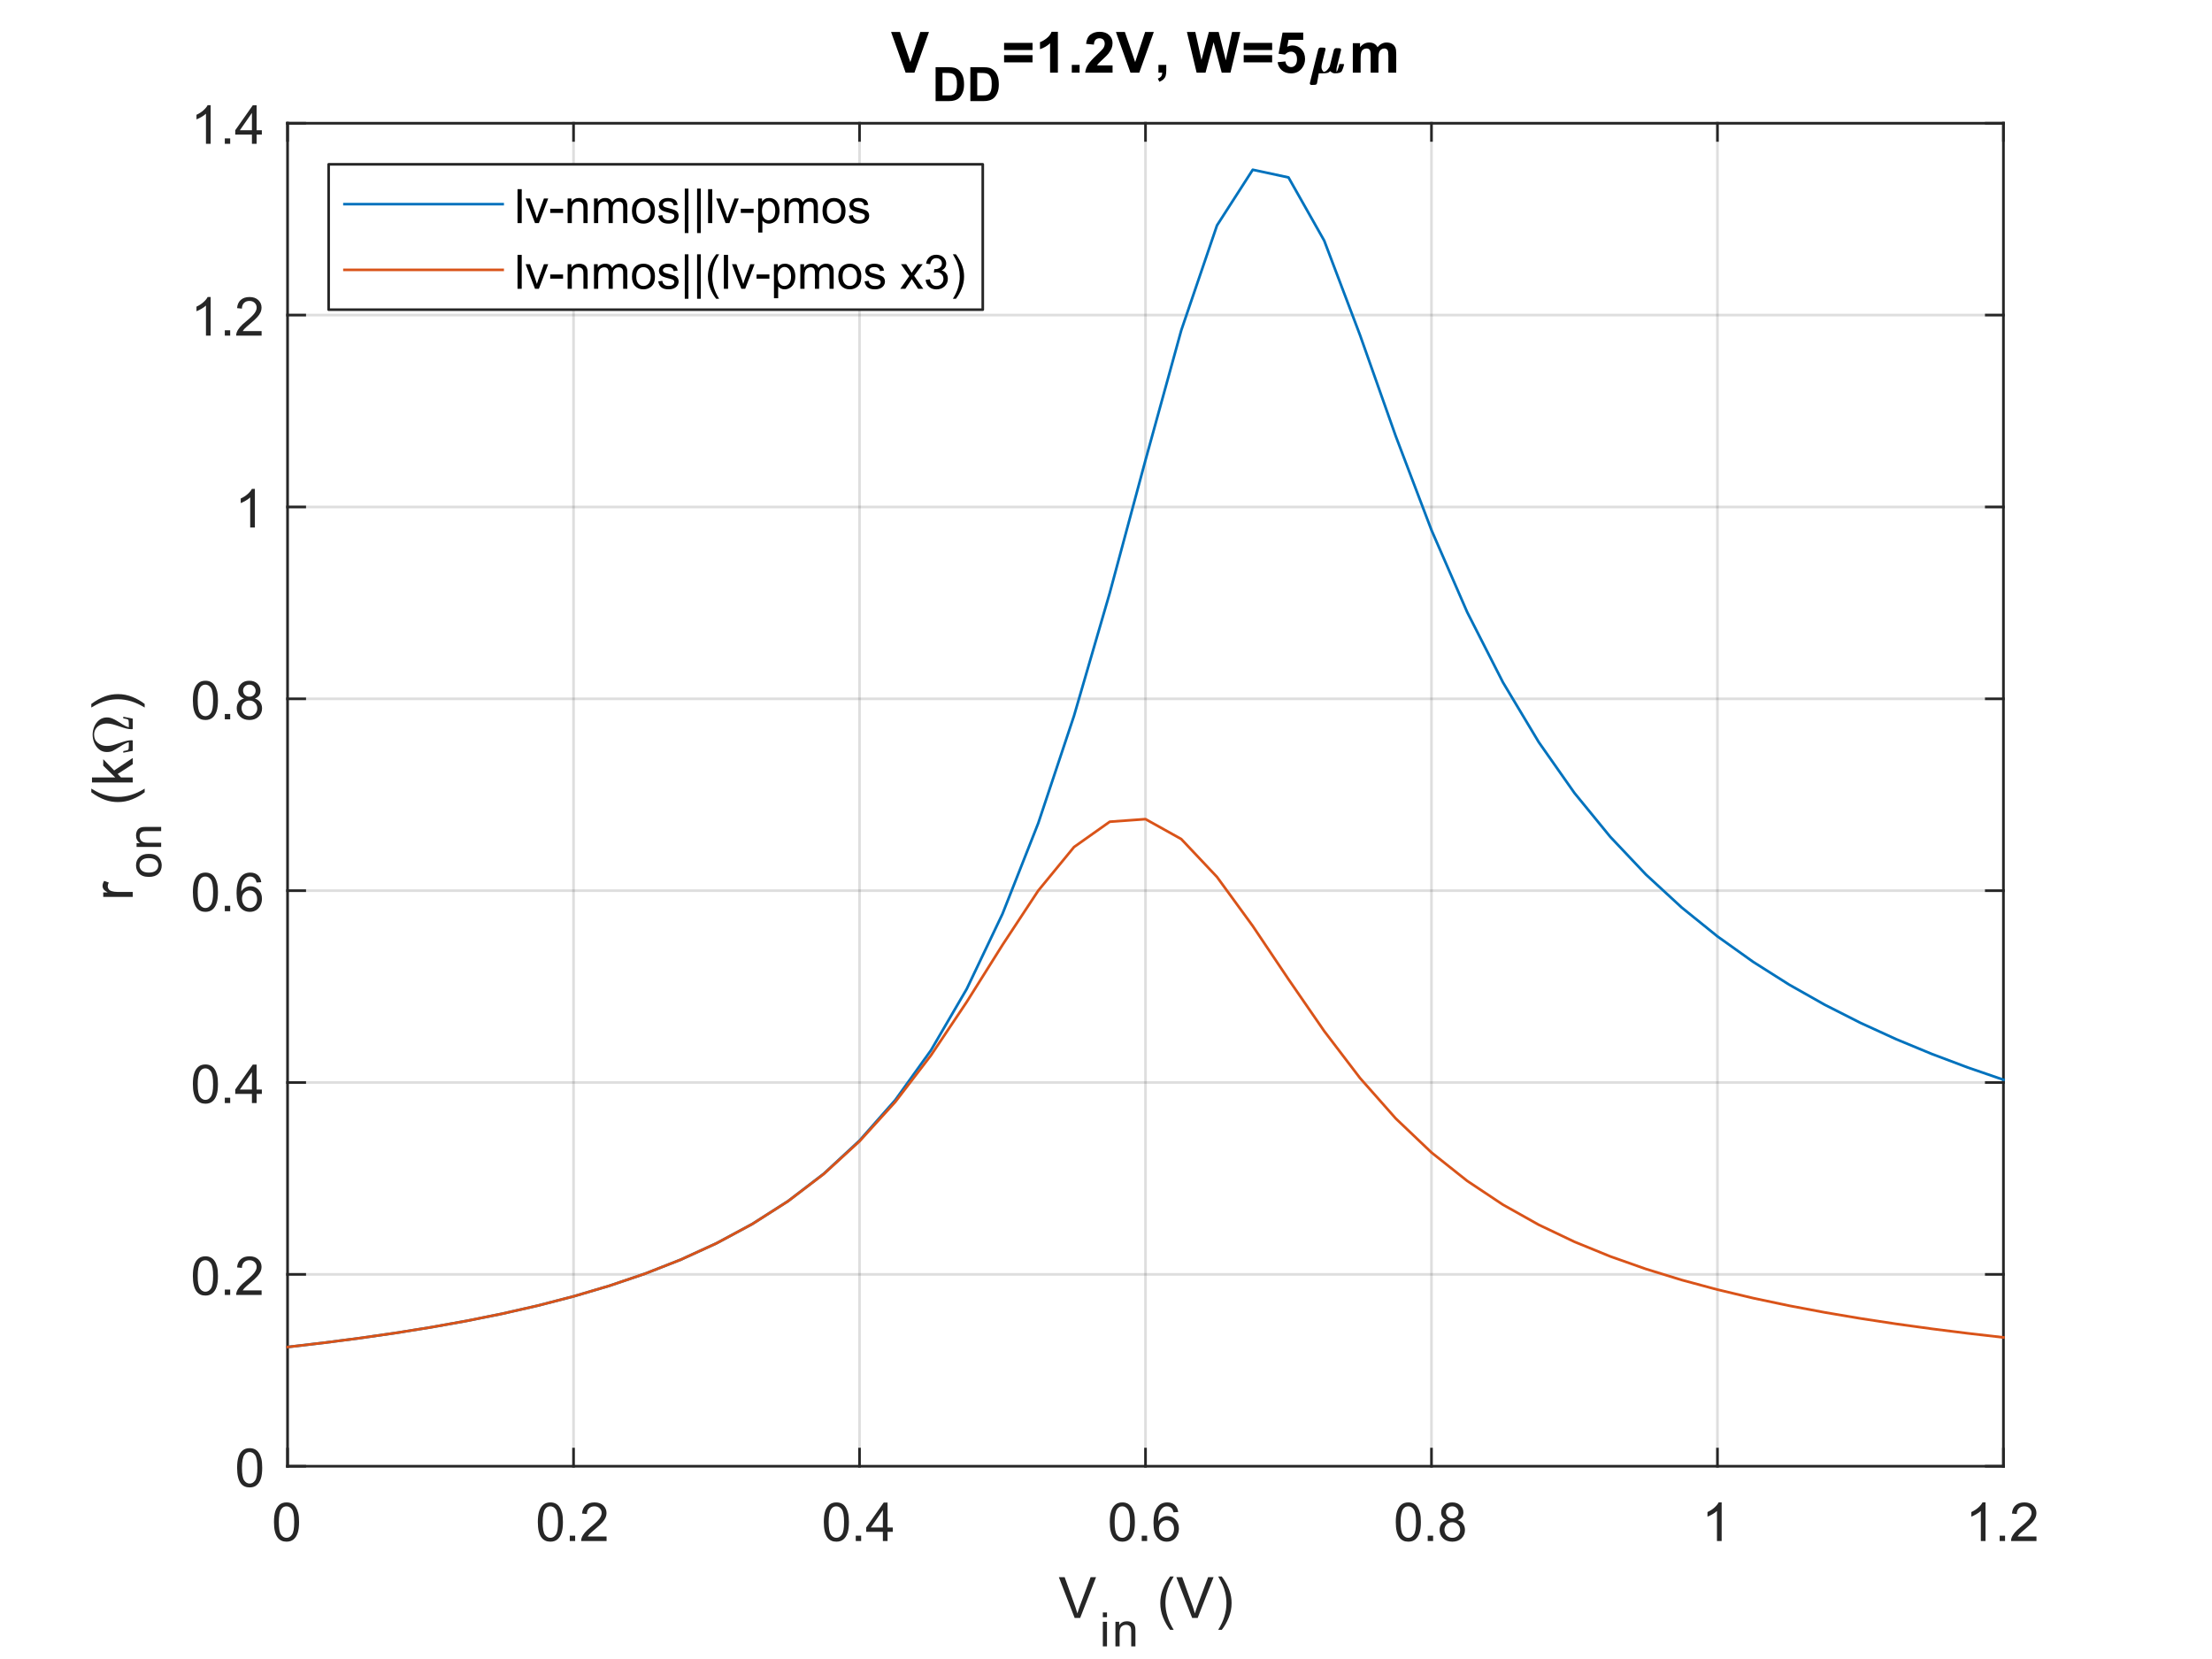 <?xml version="1.0"?>
<!DOCTYPE svg PUBLIC '-//W3C//DTD SVG 1.0//EN'
          'http://www.w3.org/TR/2001/REC-SVG-20010904/DTD/svg10.dtd'>
<svg xmlns:xlink="http://www.w3.org/1999/xlink" style="fill-opacity:1; color-rendering:auto; color-interpolation:auto; text-rendering:auto; stroke:black; stroke-linecap:square; stroke-miterlimit:10; shape-rendering:auto; stroke-opacity:1; fill:black; stroke-dasharray:none; font-weight:normal; stroke-width:1; font-family:'Dialog'; font-style:normal; stroke-linejoin:miter; font-size:12px; stroke-dashoffset:0; image-rendering:auto;" width="700" height="525" xmlns="http://www.w3.org/2000/svg"
><rect width="100%" height="100%" fill="#333333" stroke="none"/><!--Generated by the Batik Graphics2D SVG Generator--><defs id="genericDefs"
  /><g
  ><defs id="defs1"
    ><clipPath clipPathUnits="userSpaceOnUse" id="clipPath1"
      ><path d="M0 0 L700 0 L700 525 L0 525 L0 0 Z"
      /></clipPath
    ></defs
    ><g style="fill:white; stroke:white;"
    ><rect x="0" y="0" width="700" style="clip-path:url(#clipPath1); stroke:none;" height="525"
    /></g
    ><g style="fill:white; text-rendering:optimizeSpeed; color-rendering:optimizeSpeed; image-rendering:optimizeSpeed; shape-rendering:crispEdges; stroke:white; color-interpolation:sRGB;"
    ><rect x="0" width="700" height="525" y="0" style="stroke:none;"
      /><path style="stroke:none;" d="M91 464 L634 464 L634 39 L91 39 Z"
    /></g
    ><g style="stroke-linecap:butt; fill-opacity:0.149; fill:rgb(38,38,38); text-rendering:geometricPrecision; image-rendering:optimizeQuality; color-rendering:optimizeQuality; stroke-linejoin:round; stroke:rgb(38,38,38); color-interpolation:linearRGB; stroke-width:0.833; stroke-opacity:0.149;"
    ><line y2="39" style="fill:none;" x1="91" x2="91" y1="464"
      /><line y2="39" style="fill:none;" x1="181.5" x2="181.5" y1="464"
      /><line y2="39" style="fill:none;" x1="272" x2="272" y1="464"
      /><line y2="39" style="fill:none;" x1="362.5" x2="362.5" y1="464"
      /><line y2="39" style="fill:none;" x1="453" x2="453" y1="464"
      /><line y2="39" style="fill:none;" x1="543.5" x2="543.5" y1="464"
      /><line y2="39" style="fill:none;" x1="634" x2="634" y1="464"
      /><line y2="464" style="fill:none;" x1="634" x2="91" y1="464"
      /><line y2="403.286" style="fill:none;" x1="634" x2="91" y1="403.286"
      /><line y2="342.571" style="fill:none;" x1="634" x2="91" y1="342.571"
      /><line y2="281.857" style="fill:none;" x1="634" x2="91" y1="281.857"
      /><line y2="221.143" style="fill:none;" x1="634" x2="91" y1="221.143"
      /><line y2="160.429" style="fill:none;" x1="634" x2="91" y1="160.429"
      /><line y2="99.714" style="fill:none;" x1="634" x2="91" y1="99.714"
      /><line y2="39" style="fill:none;" x1="634" x2="91" y1="39"
      /><line x1="91" x2="634" y1="464" style="stroke-linecap:square; fill-opacity:1; fill:none; stroke-opacity:1;" y2="464"
      /><line x1="91" x2="634" y1="39" style="stroke-linecap:square; fill-opacity:1; fill:none; stroke-opacity:1;" y2="39"
      /><line x1="91" x2="91" y1="464" style="stroke-linecap:square; fill-opacity:1; fill:none; stroke-opacity:1;" y2="458.57"
      /><line x1="181.5" x2="181.5" y1="464" style="stroke-linecap:square; fill-opacity:1; fill:none; stroke-opacity:1;" y2="458.57"
      /><line x1="272" x2="272" y1="464" style="stroke-linecap:square; fill-opacity:1; fill:none; stroke-opacity:1;" y2="458.57"
      /><line x1="362.5" x2="362.5" y1="464" style="stroke-linecap:square; fill-opacity:1; fill:none; stroke-opacity:1;" y2="458.57"
      /><line x1="453" x2="453" y1="464" style="stroke-linecap:square; fill-opacity:1; fill:none; stroke-opacity:1;" y2="458.57"
      /><line x1="543.5" x2="543.5" y1="464" style="stroke-linecap:square; fill-opacity:1; fill:none; stroke-opacity:1;" y2="458.57"
      /><line x1="634" x2="634" y1="464" style="stroke-linecap:square; fill-opacity:1; fill:none; stroke-opacity:1;" y2="458.57"
      /><line x1="91" x2="91" y1="39" style="stroke-linecap:square; fill-opacity:1; fill:none; stroke-opacity:1;" y2="44.43"
      /><line x1="181.5" x2="181.5" y1="39" style="stroke-linecap:square; fill-opacity:1; fill:none; stroke-opacity:1;" y2="44.43"
      /><line x1="272" x2="272" y1="39" style="stroke-linecap:square; fill-opacity:1; fill:none; stroke-opacity:1;" y2="44.43"
      /><line x1="362.5" x2="362.5" y1="39" style="stroke-linecap:square; fill-opacity:1; fill:none; stroke-opacity:1;" y2="44.43"
      /><line x1="453" x2="453" y1="39" style="stroke-linecap:square; fill-opacity:1; fill:none; stroke-opacity:1;" y2="44.43"
      /><line x1="543.5" x2="543.5" y1="39" style="stroke-linecap:square; fill-opacity:1; fill:none; stroke-opacity:1;" y2="44.43"
      /><line x1="634" x2="634" y1="39" style="stroke-linecap:square; fill-opacity:1; fill:none; stroke-opacity:1;" y2="44.43"
    /></g
    ><g transform="translate(91,470.667)" style="font-size:16.667px; fill:rgb(38,38,38); text-rendering:geometricPrecision; color-rendering:optimizeQuality; image-rendering:optimizeQuality; stroke:rgb(38,38,38); color-interpolation:linearRGB;"
    ><path style="stroke:none;" d="M-4.297 11 Q-4.297 8.844 -3.852 7.523 Q-3.406 6.203 -2.531 5.492 Q-1.656 4.781 -0.328 4.781 Q0.656 4.781 1.391 5.172 Q2.125 5.562 2.609 6.312 Q3.094 7.062 3.367 8.125 Q3.641 9.188 3.641 11 Q3.641 13.141 3.203 14.453 Q2.766 15.766 1.891 16.484 Q1.016 17.203 -0.328 17.203 Q-2.094 17.203 -3.094 15.953 Q-4.297 14.422 -4.297 11 ZM-2.766 11 Q-2.766 14 -2.062 14.992 Q-1.359 15.984 -0.328 15.984 Q0.703 15.984 1.406 14.984 Q2.109 13.984 2.109 11 Q2.109 8 1.406 7.008 Q0.703 6.016 -0.344 6.016 Q-1.375 6.016 -1.984 6.891 Q-2.766 8 -2.766 11 Z"
    /></g
    ><g transform="translate(181.5,470.667)" style="font-size:16.667px; fill:rgb(38,38,38); text-rendering:geometricPrecision; color-rendering:optimizeQuality; image-rendering:optimizeQuality; stroke:rgb(38,38,38); color-interpolation:linearRGB;"
    ><path style="stroke:none;" d="M-11.297 11 Q-11.297 8.844 -10.852 7.523 Q-10.406 6.203 -9.531 5.492 Q-8.656 4.781 -7.328 4.781 Q-6.344 4.781 -5.609 5.172 Q-4.875 5.562 -4.391 6.312 Q-3.906 7.062 -3.633 8.125 Q-3.359 9.188 -3.359 11 Q-3.359 13.141 -3.797 14.453 Q-4.234 15.766 -5.109 16.484 Q-5.984 17.203 -7.328 17.203 Q-9.094 17.203 -10.094 15.953 Q-11.297 14.422 -11.297 11 ZM-9.766 11 Q-9.766 14 -9.062 14.992 Q-8.359 15.984 -7.328 15.984 Q-6.297 15.984 -5.594 14.984 Q-4.891 13.984 -4.891 11 Q-4.891 8 -5.594 7.008 Q-6.297 6.016 -7.344 6.016 Q-8.375 6.016 -8.984 6.891 Q-9.766 8 -9.766 11 ZM-1.19 17 L-1.19 15.297 L0.513 15.297 L0.513 17 L-1.19 17 ZM10.454 15.562 L10.454 17 L2.407 17 Q2.391 16.453 2.579 15.969 Q2.891 15.141 3.563 14.344 Q4.235 13.547 5.516 12.5 Q7.5 10.875 8.196 9.922 Q8.891 8.969 8.891 8.125 Q8.891 7.234 8.258 6.625 Q7.625 6.016 6.61 6.016 Q5.532 6.016 4.883 6.664 Q4.235 7.312 4.219 8.453 L2.688 8.297 Q2.844 6.578 3.875 5.68 Q4.907 4.781 6.641 4.781 Q8.391 4.781 9.415 5.75 Q10.438 6.719 10.438 8.156 Q10.438 8.891 10.133 9.594 Q9.829 10.297 9.141 11.078 Q8.454 11.859 6.844 13.219 Q5.5 14.359 5.118 14.758 Q4.735 15.156 4.485 15.562 L10.454 15.562 Z"
    /></g
    ><g transform="translate(272,470.667)" style="font-size:16.667px; fill:rgb(38,38,38); text-rendering:geometricPrecision; color-rendering:optimizeQuality; image-rendering:optimizeQuality; stroke:rgb(38,38,38); color-interpolation:linearRGB;"
    ><path style="stroke:none;" d="M-11.297 11 Q-11.297 8.844 -10.852 7.523 Q-10.406 6.203 -9.531 5.492 Q-8.656 4.781 -7.328 4.781 Q-6.344 4.781 -5.609 5.172 Q-4.875 5.562 -4.391 6.312 Q-3.906 7.062 -3.633 8.125 Q-3.359 9.188 -3.359 11 Q-3.359 13.141 -3.797 14.453 Q-4.234 15.766 -5.109 16.484 Q-5.984 17.203 -7.328 17.203 Q-9.094 17.203 -10.094 15.953 Q-11.297 14.422 -11.297 11 ZM-9.766 11 Q-9.766 14 -9.062 14.992 Q-8.359 15.984 -7.328 15.984 Q-6.297 15.984 -5.594 14.984 Q-4.891 13.984 -4.891 11 Q-4.891 8 -5.594 7.008 Q-6.297 6.016 -7.344 6.016 Q-8.375 6.016 -8.984 6.891 Q-9.766 8 -9.766 11 ZM-1.19 17 L-1.19 15.297 L0.513 15.297 L0.513 17 L-1.19 17 ZM7.391 17 L7.391 14.094 L2.11 14.094 L2.11 12.719 L7.657 4.828 L8.875 4.828 L8.875 12.719 L10.532 12.719 L10.532 14.094 L8.875 14.094 L8.875 17 L7.391 17 ZM7.391 12.719 L7.391 7.234 L3.579 12.719 L7.391 12.719 Z"
    /></g
    ><g transform="translate(362.5,470.667)" style="font-size:16.667px; fill:rgb(38,38,38); text-rendering:geometricPrecision; color-rendering:optimizeQuality; image-rendering:optimizeQuality; stroke:rgb(38,38,38); color-interpolation:linearRGB;"
    ><path style="stroke:none;" d="M-11.297 11 Q-11.297 8.844 -10.852 7.523 Q-10.406 6.203 -9.531 5.492 Q-8.656 4.781 -7.328 4.781 Q-6.344 4.781 -5.609 5.172 Q-4.875 5.562 -4.391 6.312 Q-3.906 7.062 -3.633 8.125 Q-3.359 9.188 -3.359 11 Q-3.359 13.141 -3.797 14.453 Q-4.234 15.766 -5.109 16.484 Q-5.984 17.203 -7.328 17.203 Q-9.094 17.203 -10.094 15.953 Q-11.297 14.422 -11.297 11 ZM-9.766 11 Q-9.766 14 -9.062 14.992 Q-8.359 15.984 -7.328 15.984 Q-6.297 15.984 -5.594 14.984 Q-4.891 13.984 -4.891 11 Q-4.891 8 -5.594 7.008 Q-6.297 6.016 -7.344 6.016 Q-8.375 6.016 -8.984 6.891 Q-9.766 8 -9.766 11 ZM-1.19 17 L-1.19 15.297 L0.513 15.297 L0.513 17 L-1.19 17 ZM10.344 7.812 L8.86 7.922 Q8.672 7.047 8.297 6.656 Q7.688 6.016 6.813 6.016 Q6.094 6.016 5.547 6.406 Q4.844 6.922 4.438 7.906 Q4.032 8.891 4.016 10.719 Q4.563 9.906 5.336 9.508 Q6.11 9.109 6.969 9.109 Q8.469 9.109 9.516 10.211 Q10.563 11.312 10.563 13.047 Q10.563 14.188 10.071 15.172 Q9.579 16.156 8.711 16.68 Q7.844 17.203 6.75 17.203 Q4.891 17.203 3.711 15.828 Q2.532 14.453 2.532 11.312 Q2.532 7.781 3.829 6.172 Q4.969 4.781 6.891 4.781 Q8.329 4.781 9.25 5.586 Q10.172 6.391 10.344 7.812 ZM4.25 13.062 Q4.25 13.828 4.579 14.531 Q4.907 15.234 5.493 15.609 Q6.079 15.984 6.735 15.984 Q7.672 15.984 8.352 15.219 Q9.032 14.453 9.032 13.141 Q9.032 11.875 8.36 11.148 Q7.688 10.422 6.672 10.422 Q5.657 10.422 4.954 11.148 Q4.25 11.875 4.25 13.062 Z"
    /></g
    ><g transform="translate(453,470.667)" style="font-size:16.667px; fill:rgb(38,38,38); text-rendering:geometricPrecision; color-rendering:optimizeQuality; image-rendering:optimizeQuality; stroke:rgb(38,38,38); color-interpolation:linearRGB;"
    ><path style="stroke:none;" d="M-11.297 11 Q-11.297 8.844 -10.852 7.523 Q-10.406 6.203 -9.531 5.492 Q-8.656 4.781 -7.328 4.781 Q-6.344 4.781 -5.609 5.172 Q-4.875 5.562 -4.391 6.312 Q-3.906 7.062 -3.633 8.125 Q-3.359 9.188 -3.359 11 Q-3.359 13.141 -3.797 14.453 Q-4.234 15.766 -5.109 16.484 Q-5.984 17.203 -7.328 17.203 Q-9.094 17.203 -10.094 15.953 Q-11.297 14.422 -11.297 11 ZM-9.766 11 Q-9.766 14 -9.062 14.992 Q-8.359 15.984 -7.328 15.984 Q-6.297 15.984 -5.594 14.984 Q-4.891 13.984 -4.891 11 Q-4.891 8 -5.594 7.008 Q-6.297 6.016 -7.344 6.016 Q-8.375 6.016 -8.984 6.891 Q-9.766 8 -9.766 11 ZM-1.19 17 L-1.19 15.297 L0.513 15.297 L0.513 17 L-1.19 17 ZM4.891 10.406 Q3.969 10.062 3.516 9.43 Q3.063 8.797 3.063 7.922 Q3.063 6.594 4.024 5.688 Q4.985 4.781 6.563 4.781 Q8.157 4.781 9.125 5.703 Q10.094 6.625 10.094 7.953 Q10.094 8.812 9.657 9.438 Q9.219 10.062 8.313 10.406 Q9.422 10.766 10.008 11.578 Q10.594 12.391 10.594 13.516 Q10.594 15.078 9.493 16.141 Q8.391 17.203 6.594 17.203 Q4.782 17.203 3.68 16.141 Q2.579 15.078 2.579 13.484 Q2.579 12.297 3.18 11.492 Q3.782 10.688 4.891 10.406 ZM4.594 7.875 Q4.594 8.734 5.149 9.281 Q5.704 9.828 6.594 9.828 Q7.454 9.828 8.008 9.281 Q8.563 8.734 8.563 7.953 Q8.563 7.125 7.993 6.57 Q7.422 6.016 6.579 6.016 Q5.719 6.016 5.157 6.562 Q4.594 7.109 4.594 7.875 ZM4.11 13.484 Q4.11 14.125 4.415 14.727 Q4.719 15.328 5.321 15.656 Q5.922 15.984 6.61 15.984 Q7.672 15.984 8.375 15.289 Q9.079 14.594 9.079 13.531 Q9.079 12.453 8.36 11.75 Q7.641 11.047 6.563 11.047 Q5.5 11.047 4.805 11.742 Q4.11 12.438 4.11 13.484 Z"
    /></g
    ><g transform="translate(543.5,470.667)" style="font-size:16.667px; fill:rgb(38,38,38); text-rendering:geometricPrecision; color-rendering:optimizeQuality; image-rendering:optimizeQuality; stroke:rgb(38,38,38); color-interpolation:linearRGB;"
    ><path style="stroke:none;" d="M1.328 17 L-0.156 17 L-0.156 7.484 Q-0.703 8 -1.578 8.508 Q-2.453 9.016 -3.156 9.281 L-3.156 7.828 Q-1.891 7.25 -0.953 6.406 Q-0.016 5.562 0.375 4.781 L1.328 4.781 L1.328 17 Z"
    /></g
    ><g transform="translate(634,470.667)" style="font-size:16.667px; fill:rgb(38,38,38); text-rendering:geometricPrecision; color-rendering:optimizeQuality; image-rendering:optimizeQuality; stroke:rgb(38,38,38); color-interpolation:linearRGB;"
    ><path style="stroke:none;" d="M-5.672 17 L-7.156 17 L-7.156 7.484 Q-7.703 8 -8.578 8.508 Q-9.453 9.016 -10.156 9.281 L-10.156 7.828 Q-8.891 7.25 -7.953 6.406 Q-7.016 5.562 -6.625 4.781 L-5.672 4.781 L-5.672 17 ZM-1.19 17 L-1.19 15.297 L0.513 15.297 L0.513 17 L-1.19 17 ZM10.454 15.562 L10.454 17 L2.407 17 Q2.391 16.453 2.579 15.969 Q2.891 15.141 3.563 14.344 Q4.235 13.547 5.516 12.5 Q7.5 10.875 8.196 9.922 Q8.891 8.969 8.891 8.125 Q8.891 7.234 8.258 6.625 Q7.625 6.016 6.61 6.016 Q5.532 6.016 4.883 6.664 Q4.235 7.312 4.219 8.453 L2.688 8.297 Q2.844 6.578 3.875 5.68 Q4.907 4.781 6.641 4.781 Q8.391 4.781 9.415 5.75 Q10.438 6.719 10.438 8.156 Q10.438 8.891 10.133 9.594 Q9.829 10.297 9.141 11.078 Q8.454 11.859 6.844 13.219 Q5.5 14.359 5.118 14.758 Q4.735 15.156 4.485 15.562 L10.454 15.562 Z"
    /></g
    ><g transform="translate(335,512)" style="font-size:18.333px; fill:rgb(38,38,38); text-rendering:geometricPrecision; color-rendering:optimizeQuality; image-rendering:optimizeQuality; stroke:rgb(38,38,38); color-interpolation:linearRGB;"
    ><path style="stroke:none;" d="M5.078 0 L0.078 -12.891 L1.922 -12.891 L5.281 -3.531 Q5.672 -2.406 5.953 -1.422 Q6.25 -2.469 6.641 -3.531 L10.125 -12.891 L11.859 -12.891 L6.828 0 L5.078 0 Z"
    /></g
    ><g transform="translate(348,521)" style="font-size:14.667px; fill:rgb(38,38,38); text-rendering:geometricPrecision; color-rendering:optimizeQuality; image-rendering:optimizeQuality; stroke:rgb(38,38,38); color-interpolation:linearRGB;"
    ><path style="stroke:none;" d="M1 -9.219 L1 -10.734 L2.312 -10.734 L2.312 -9.219 L1 -9.219 ZM1 0 L1 -7.781 L2.312 -7.781 L2.312 0 L1 0 Z"
    /></g
    ><g transform="translate(352,521)" style="font-size:14.667px; fill:rgb(38,38,38); text-rendering:geometricPrecision; color-rendering:optimizeQuality; image-rendering:optimizeQuality; stroke:rgb(38,38,38); color-interpolation:linearRGB;"
    ><path style="stroke:none;" d="M0.984 0 L0.984 -7.781 L2.172 -7.781 L2.172 -6.672 Q3.031 -7.953 4.656 -7.953 Q5.359 -7.953 5.945 -7.703 Q6.531 -7.453 6.828 -7.039 Q7.125 -6.625 7.234 -6.062 Q7.312 -5.703 7.312 -4.781 L7.312 0 L5.984 0 L5.984 -4.734 Q5.984 -5.531 5.836 -5.93 Q5.688 -6.328 5.297 -6.57 Q4.906 -6.812 4.375 -6.812 Q3.531 -6.812 2.922 -6.281 Q2.312 -5.75 2.312 -4.25 L2.312 0 L0.984 0 Z"
    /></g
    ><g transform="translate(361,512)" style="font-size:18.333px; fill:rgb(38,38,38); text-rendering:geometricPrecision; color-rendering:optimizeQuality; image-rendering:optimizeQuality; stroke:rgb(38,38,38); color-interpolation:linearRGB;"
    ><path style="stroke:none;" d="M9.291 3.781 Q7.994 2.141 7.088 -0.078 Q6.181 -2.297 6.181 -4.672 Q6.181 -6.766 6.853 -8.672 Q7.65 -10.906 9.291 -13.109 L10.431 -13.109 Q9.369 -11.281 9.025 -10.5 Q8.494 -9.281 8.181 -7.969 Q7.806 -6.312 7.806 -4.656 Q7.806 -0.438 10.431 3.781 L9.291 3.781 ZM16.264 0 L11.264 -12.891 L13.108 -12.891 L16.467 -3.531 Q16.858 -2.406 17.139 -1.422 Q17.436 -2.469 17.827 -3.531 L21.311 -12.891 L23.045 -12.891 L18.014 0 L16.264 0 ZM25.619 3.781 L24.494 3.781 Q27.119 -0.438 27.119 -4.656 Q27.119 -6.312 26.744 -7.938 Q26.447 -9.25 25.9 -10.469 Q25.556 -11.266 24.494 -13.109 L25.619 -13.109 Q27.275 -10.906 28.072 -8.672 Q28.744 -6.766 28.744 -4.672 Q28.744 -2.297 27.838 -0.078 Q26.931 2.141 25.619 3.781 Z"
    /></g
    ><g style="fill:rgb(38,38,38); text-rendering:geometricPrecision; image-rendering:optimizeQuality; color-rendering:optimizeQuality; stroke-linejoin:round; stroke:rgb(38,38,38); color-interpolation:linearRGB; stroke-width:0.833;"
    ><line y2="39" style="fill:none;" x1="91" x2="91" y1="464"
      /><line y2="39" style="fill:none;" x1="634" x2="634" y1="464"
      /><line y2="464" style="fill:none;" x1="91" x2="96.43" y1="464"
      /><line y2="403.286" style="fill:none;" x1="91" x2="96.43" y1="403.286"
      /><line y2="342.571" style="fill:none;" x1="91" x2="96.43" y1="342.571"
      /><line y2="281.857" style="fill:none;" x1="91" x2="96.43" y1="281.857"
      /><line y2="221.143" style="fill:none;" x1="91" x2="96.43" y1="221.143"
      /><line y2="160.429" style="fill:none;" x1="91" x2="96.43" y1="160.429"
      /><line y2="99.714" style="fill:none;" x1="91" x2="96.43" y1="99.714"
      /><line y2="39" style="fill:none;" x1="91" x2="96.43" y1="39"
      /><line y2="464" style="fill:none;" x1="634" x2="628.57" y1="464"
      /><line y2="403.286" style="fill:none;" x1="634" x2="628.57" y1="403.286"
      /><line y2="342.571" style="fill:none;" x1="634" x2="628.57" y1="342.571"
      /><line y2="281.857" style="fill:none;" x1="634" x2="628.57" y1="281.857"
      /><line y2="221.143" style="fill:none;" x1="634" x2="628.57" y1="221.143"
      /><line y2="160.429" style="fill:none;" x1="634" x2="628.57" y1="160.429"
      /><line y2="99.714" style="fill:none;" x1="634" x2="628.57" y1="99.714"
      /><line y2="39" style="fill:none;" x1="634" x2="628.57" y1="39"
    /></g
    ><g transform="translate(84.333,464)" style="font-size:16.667px; fill:rgb(38,38,38); text-rendering:geometricPrecision; color-rendering:optimizeQuality; image-rendering:optimizeQuality; stroke:rgb(38,38,38); color-interpolation:linearRGB;"
    ><path style="stroke:none;" d="M-9.297 0.5 Q-9.297 -1.656 -8.852 -2.977 Q-8.406 -4.297 -7.531 -5.008 Q-6.656 -5.719 -5.328 -5.719 Q-4.344 -5.719 -3.609 -5.328 Q-2.875 -4.938 -2.391 -4.188 Q-1.906 -3.438 -1.633 -2.375 Q-1.359 -1.312 -1.359 0.5 Q-1.359 2.641 -1.797 3.953 Q-2.234 5.266 -3.109 5.984 Q-3.984 6.703 -5.328 6.703 Q-7.094 6.703 -8.094 5.453 Q-9.297 3.922 -9.297 0.5 ZM-7.766 0.5 Q-7.766 3.5 -7.062 4.492 Q-6.359 5.484 -5.328 5.484 Q-4.297 5.484 -3.594 4.484 Q-2.891 3.484 -2.891 0.5 Q-2.891 -2.5 -3.594 -3.492 Q-4.297 -4.484 -5.344 -4.484 Q-6.375 -4.484 -6.984 -3.609 Q-7.766 -2.5 -7.766 0.5 Z"
    /></g
    ><g transform="translate(84.333,403.286)" style="font-size:16.667px; fill:rgb(38,38,38); text-rendering:geometricPrecision; color-rendering:optimizeQuality; image-rendering:optimizeQuality; stroke:rgb(38,38,38); color-interpolation:linearRGB;"
    ><path style="stroke:none;" d="M-23.297 0.5 Q-23.297 -1.656 -22.852 -2.977 Q-22.406 -4.297 -21.531 -5.008 Q-20.656 -5.719 -19.328 -5.719 Q-18.344 -5.719 -17.609 -5.328 Q-16.875 -4.938 -16.391 -4.188 Q-15.906 -3.438 -15.633 -2.375 Q-15.359 -1.312 -15.359 0.5 Q-15.359 2.641 -15.797 3.953 Q-16.234 5.266 -17.109 5.984 Q-17.984 6.703 -19.328 6.703 Q-21.094 6.703 -22.094 5.453 Q-23.297 3.922 -23.297 0.5 ZM-21.766 0.5 Q-21.766 3.5 -21.062 4.492 Q-20.359 5.484 -19.328 5.484 Q-18.297 5.484 -17.594 4.484 Q-16.891 3.484 -16.891 0.5 Q-16.891 -2.5 -17.594 -3.492 Q-18.297 -4.484 -19.344 -4.484 Q-20.375 -4.484 -20.984 -3.609 Q-21.766 -2.5 -21.766 0.5 ZM-13.19 6.5 L-13.19 4.797 L-11.487 4.797 L-11.487 6.5 L-13.19 6.5 ZM-1.546 5.062 L-1.546 6.5 L-9.593 6.5 Q-9.609 5.953 -9.421 5.469 Q-9.109 4.641 -8.437 3.844 Q-7.765 3.047 -6.484 2 Q-4.5 0.375 -3.804 -0.578 Q-3.109 -1.531 -3.109 -2.375 Q-3.109 -3.266 -3.742 -3.875 Q-4.375 -4.484 -5.39 -4.484 Q-6.468 -4.484 -7.117 -3.836 Q-7.765 -3.188 -7.781 -2.047 L-9.312 -2.203 Q-9.156 -3.922 -8.125 -4.82 Q-7.093 -5.719 -5.359 -5.719 Q-3.609 -5.719 -2.586 -4.75 Q-1.562 -3.781 -1.562 -2.344 Q-1.562 -1.609 -1.867 -0.906 Q-2.171 -0.203 -2.859 0.578 Q-3.546 1.359 -5.156 2.719 Q-6.5 3.859 -6.882 4.258 Q-7.265 4.656 -7.515 5.062 L-1.546 5.062 Z"
    /></g
    ><g transform="translate(84.333,342.571)" style="font-size:16.667px; fill:rgb(38,38,38); text-rendering:geometricPrecision; color-rendering:optimizeQuality; image-rendering:optimizeQuality; stroke:rgb(38,38,38); color-interpolation:linearRGB;"
    ><path style="stroke:none;" d="M-23.297 0.5 Q-23.297 -1.656 -22.852 -2.977 Q-22.406 -4.297 -21.531 -5.008 Q-20.656 -5.719 -19.328 -5.719 Q-18.344 -5.719 -17.609 -5.328 Q-16.875 -4.938 -16.391 -4.188 Q-15.906 -3.438 -15.633 -2.375 Q-15.359 -1.312 -15.359 0.5 Q-15.359 2.641 -15.797 3.953 Q-16.234 5.266 -17.109 5.984 Q-17.984 6.703 -19.328 6.703 Q-21.094 6.703 -22.094 5.453 Q-23.297 3.922 -23.297 0.5 ZM-21.766 0.5 Q-21.766 3.5 -21.062 4.492 Q-20.359 5.484 -19.328 5.484 Q-18.297 5.484 -17.594 4.484 Q-16.891 3.484 -16.891 0.5 Q-16.891 -2.5 -17.594 -3.492 Q-18.297 -4.484 -19.344 -4.484 Q-20.375 -4.484 -20.984 -3.609 Q-21.766 -2.5 -21.766 0.5 ZM-13.19 6.5 L-13.19 4.797 L-11.487 4.797 L-11.487 6.5 L-13.19 6.5 ZM-4.609 6.5 L-4.609 3.594 L-9.89 3.594 L-9.89 2.219 L-4.343 -5.672 L-3.125 -5.672 L-3.125 2.219 L-1.468 2.219 L-1.468 3.594 L-3.125 3.594 L-3.125 6.5 L-4.609 6.5 ZM-4.609 2.219 L-4.609 -3.266 L-8.421 2.219 L-4.609 2.219 Z"
    /></g
    ><g transform="translate(84.333,281.857)" style="font-size:16.667px; fill:rgb(38,38,38); text-rendering:geometricPrecision; color-rendering:optimizeQuality; image-rendering:optimizeQuality; stroke:rgb(38,38,38); color-interpolation:linearRGB;"
    ><path style="stroke:none;" d="M-23.297 0.5 Q-23.297 -1.656 -22.852 -2.977 Q-22.406 -4.297 -21.531 -5.008 Q-20.656 -5.719 -19.328 -5.719 Q-18.344 -5.719 -17.609 -5.328 Q-16.875 -4.938 -16.391 -4.188 Q-15.906 -3.438 -15.633 -2.375 Q-15.359 -1.312 -15.359 0.5 Q-15.359 2.641 -15.797 3.953 Q-16.234 5.266 -17.109 5.984 Q-17.984 6.703 -19.328 6.703 Q-21.094 6.703 -22.094 5.453 Q-23.297 3.922 -23.297 0.5 ZM-21.766 0.5 Q-21.766 3.5 -21.062 4.492 Q-20.359 5.484 -19.328 5.484 Q-18.297 5.484 -17.594 4.484 Q-16.891 3.484 -16.891 0.5 Q-16.891 -2.5 -17.594 -3.492 Q-18.297 -4.484 -19.344 -4.484 Q-20.375 -4.484 -20.984 -3.609 Q-21.766 -2.5 -21.766 0.5 ZM-13.19 6.5 L-13.19 4.797 L-11.487 4.797 L-11.487 6.5 L-13.19 6.5 ZM-1.656 -2.688 L-3.14 -2.578 Q-3.328 -3.453 -3.703 -3.844 Q-4.312 -4.484 -5.187 -4.484 Q-5.906 -4.484 -6.453 -4.094 Q-7.156 -3.578 -7.562 -2.594 Q-7.968 -1.609 -7.984 0.219 Q-7.437 -0.594 -6.664 -0.992 Q-5.89 -1.391 -5.031 -1.391 Q-3.531 -1.391 -2.484 -0.289 Q-1.437 0.812 -1.437 2.547 Q-1.437 3.688 -1.929 4.672 Q-2.421 5.656 -3.289 6.18 Q-4.156 6.703 -5.25 6.703 Q-7.109 6.703 -8.289 5.328 Q-9.468 3.953 -9.468 0.812 Q-9.468 -2.719 -8.171 -4.328 Q-7.031 -5.719 -5.109 -5.719 Q-3.671 -5.719 -2.75 -4.914 Q-1.828 -4.109 -1.656 -2.688 ZM-7.75 2.562 Q-7.75 3.328 -7.421 4.031 Q-7.093 4.734 -6.507 5.109 Q-5.921 5.484 -5.265 5.484 Q-4.328 5.484 -3.648 4.719 Q-2.968 3.953 -2.968 2.641 Q-2.968 1.375 -3.64 0.648 Q-4.312 -0.078 -5.328 -0.078 Q-6.343 -0.078 -7.046 0.648 Q-7.75 1.375 -7.75 2.562 Z"
    /></g
    ><g transform="translate(84.333,221.143)" style="font-size:16.667px; fill:rgb(38,38,38); text-rendering:geometricPrecision; color-rendering:optimizeQuality; image-rendering:optimizeQuality; stroke:rgb(38,38,38); color-interpolation:linearRGB;"
    ><path style="stroke:none;" d="M-23.297 0.5 Q-23.297 -1.656 -22.852 -2.977 Q-22.406 -4.297 -21.531 -5.008 Q-20.656 -5.719 -19.328 -5.719 Q-18.344 -5.719 -17.609 -5.328 Q-16.875 -4.938 -16.391 -4.188 Q-15.906 -3.438 -15.633 -2.375 Q-15.359 -1.312 -15.359 0.5 Q-15.359 2.641 -15.797 3.953 Q-16.234 5.266 -17.109 5.984 Q-17.984 6.703 -19.328 6.703 Q-21.094 6.703 -22.094 5.453 Q-23.297 3.922 -23.297 0.5 ZM-21.766 0.5 Q-21.766 3.5 -21.062 4.492 Q-20.359 5.484 -19.328 5.484 Q-18.297 5.484 -17.594 4.484 Q-16.891 3.484 -16.891 0.5 Q-16.891 -2.5 -17.594 -3.492 Q-18.297 -4.484 -19.344 -4.484 Q-20.375 -4.484 -20.984 -3.609 Q-21.766 -2.5 -21.766 0.5 ZM-13.19 6.5 L-13.19 4.797 L-11.487 4.797 L-11.487 6.5 L-13.19 6.5 ZM-7.109 -0.094 Q-8.031 -0.438 -8.484 -1.07 Q-8.937 -1.703 -8.937 -2.578 Q-8.937 -3.906 -7.976 -4.812 Q-7.015 -5.719 -5.437 -5.719 Q-3.843 -5.719 -2.875 -4.797 Q-1.906 -3.875 -1.906 -2.547 Q-1.906 -1.688 -2.343 -1.062 Q-2.781 -0.438 -3.687 -0.094 Q-2.578 0.266 -1.992 1.078 Q-1.406 1.891 -1.406 3.016 Q-1.406 4.578 -2.507 5.641 Q-3.609 6.703 -5.406 6.703 Q-7.218 6.703 -8.32 5.641 Q-9.421 4.578 -9.421 2.984 Q-9.421 1.797 -8.82 0.992 Q-8.218 0.188 -7.109 -0.094 ZM-7.406 -2.625 Q-7.406 -1.766 -6.851 -1.219 Q-6.296 -0.672 -5.406 -0.672 Q-4.546 -0.672 -3.992 -1.219 Q-3.437 -1.766 -3.437 -2.547 Q-3.437 -3.375 -4.007 -3.93 Q-4.578 -4.484 -5.421 -4.484 Q-6.281 -4.484 -6.843 -3.938 Q-7.406 -3.391 -7.406 -2.625 ZM-7.89 2.984 Q-7.89 3.625 -7.585 4.227 Q-7.281 4.828 -6.679 5.156 Q-6.078 5.484 -5.39 5.484 Q-4.328 5.484 -3.625 4.789 Q-2.921 4.094 -2.921 3.031 Q-2.921 1.953 -3.64 1.25 Q-4.359 0.547 -5.437 0.547 Q-6.5 0.547 -7.195 1.242 Q-7.89 1.938 -7.89 2.984 Z"
    /></g
    ><g transform="translate(84.333,160.429)" style="font-size:16.667px; fill:rgb(38,38,38); text-rendering:geometricPrecision; color-rendering:optimizeQuality; image-rendering:optimizeQuality; stroke:rgb(38,38,38); color-interpolation:linearRGB;"
    ><path style="stroke:none;" d="M-3.672 6.5 L-5.156 6.5 L-5.156 -3.016 Q-5.703 -2.5 -6.578 -1.992 Q-7.453 -1.484 -8.156 -1.219 L-8.156 -2.672 Q-6.891 -3.25 -5.953 -4.094 Q-5.016 -4.938 -4.625 -5.719 L-3.672 -5.719 L-3.672 6.5 Z"
    /></g
    ><g transform="translate(84.333,99.714)" style="font-size:16.667px; fill:rgb(38,38,38); text-rendering:geometricPrecision; color-rendering:optimizeQuality; image-rendering:optimizeQuality; stroke:rgb(38,38,38); color-interpolation:linearRGB;"
    ><path style="stroke:none;" d="M-17.672 6.5 L-19.156 6.5 L-19.156 -3.016 Q-19.703 -2.5 -20.578 -1.992 Q-21.453 -1.484 -22.156 -1.219 L-22.156 -2.672 Q-20.891 -3.25 -19.953 -4.094 Q-19.016 -4.938 -18.625 -5.719 L-17.672 -5.719 L-17.672 6.5 ZM-13.19 6.5 L-13.19 4.797 L-11.487 4.797 L-11.487 6.5 L-13.19 6.5 ZM-1.546 5.062 L-1.546 6.5 L-9.593 6.5 Q-9.609 5.953 -9.421 5.469 Q-9.109 4.641 -8.437 3.844 Q-7.765 3.047 -6.484 2 Q-4.5 0.375 -3.804 -0.578 Q-3.109 -1.531 -3.109 -2.375 Q-3.109 -3.266 -3.742 -3.875 Q-4.375 -4.484 -5.39 -4.484 Q-6.468 -4.484 -7.117 -3.836 Q-7.765 -3.188 -7.781 -2.047 L-9.312 -2.203 Q-9.156 -3.922 -8.125 -4.82 Q-7.093 -5.719 -5.359 -5.719 Q-3.609 -5.719 -2.586 -4.75 Q-1.562 -3.781 -1.562 -2.344 Q-1.562 -1.609 -1.867 -0.906 Q-2.171 -0.203 -2.859 0.578 Q-3.546 1.359 -5.156 2.719 Q-6.5 3.859 -6.882 4.258 Q-7.265 4.656 -7.515 5.062 L-1.546 5.062 Z"
    /></g
    ><g transform="translate(84.333,39)" style="font-size:16.667px; fill:rgb(38,38,38); text-rendering:geometricPrecision; color-rendering:optimizeQuality; image-rendering:optimizeQuality; stroke:rgb(38,38,38); color-interpolation:linearRGB;"
    ><path style="stroke:none;" d="M-17.672 6.5 L-19.156 6.5 L-19.156 -3.016 Q-19.703 -2.5 -20.578 -1.992 Q-21.453 -1.484 -22.156 -1.219 L-22.156 -2.672 Q-20.891 -3.25 -19.953 -4.094 Q-19.016 -4.938 -18.625 -5.719 L-17.672 -5.719 L-17.672 6.5 ZM-13.19 6.5 L-13.19 4.797 L-11.487 4.797 L-11.487 6.5 L-13.19 6.5 ZM-4.609 6.5 L-4.609 3.594 L-9.89 3.594 L-9.89 2.219 L-4.343 -5.672 L-3.125 -5.672 L-3.125 2.219 L-1.468 2.219 L-1.468 3.594 L-3.125 3.594 L-3.125 6.5 L-4.609 6.5 ZM-4.609 2.219 L-4.609 -3.266 L-8.421 2.219 L-4.609 2.219 Z"
    /></g
    ><g transform="translate(42,285) rotate(-90)" style="font-size:18.333px; fill:rgb(38,38,38); text-rendering:geometricPrecision; color-rendering:optimizeQuality; image-rendering:optimizeQuality; stroke:rgb(38,38,38); color-interpolation:linearRGB;"
    ><path style="stroke:none;" d="M1.172 0 L1.172 -9.328 L2.594 -9.328 L2.594 -7.922 Q3.141 -8.906 3.602 -9.227 Q4.062 -9.547 4.609 -9.547 Q5.422 -9.547 6.234 -9.031 L5.703 -7.562 Q5.109 -7.906 4.531 -7.906 Q4.016 -7.906 3.602 -7.594 Q3.188 -7.281 3.016 -6.734 Q2.75 -5.891 2.75 -4.891 L2.75 0 L1.172 0 Z"
    /></g
    ><g transform="translate(51,278) rotate(-90)" style="font-size:14.667px; fill:rgb(38,38,38); text-rendering:geometricPrecision; color-rendering:optimizeQuality; image-rendering:optimizeQuality; stroke:rgb(38,38,38); color-interpolation:linearRGB;"
    ><path style="stroke:none;" d="M0.5 -3.891 Q0.5 -6.047 1.703 -7.094 Q2.703 -7.953 4.141 -7.953 Q5.75 -7.953 6.766 -6.906 Q7.781 -5.859 7.781 -4 Q7.781 -2.5 7.336 -1.641 Q6.891 -0.781 6.023 -0.305 Q5.156 0.172 4.141 0.172 Q2.516 0.172 1.508 -0.875 Q0.5 -1.922 0.5 -3.891 ZM1.859 -3.891 Q1.859 -2.391 2.508 -1.648 Q3.156 -0.906 4.141 -0.906 Q5.125 -0.906 5.781 -1.656 Q6.438 -2.406 6.438 -3.938 Q6.438 -5.375 5.781 -6.117 Q5.125 -6.859 4.141 -6.859 Q3.156 -6.859 2.508 -6.125 Q1.859 -5.391 1.859 -3.891 Z"
    /></g
    ><g transform="translate(51,269) rotate(-90)" style="font-size:14.667px; fill:rgb(38,38,38); text-rendering:geometricPrecision; color-rendering:optimizeQuality; image-rendering:optimizeQuality; stroke:rgb(38,38,38); color-interpolation:linearRGB;"
    ><path style="stroke:none;" d="M0.984 0 L0.984 -7.781 L2.172 -7.781 L2.172 -6.672 Q3.031 -7.953 4.656 -7.953 Q5.359 -7.953 5.945 -7.703 Q6.531 -7.453 6.828 -7.039 Q7.125 -6.625 7.234 -6.062 Q7.312 -5.703 7.312 -4.781 L7.312 0 L5.984 0 L5.984 -4.734 Q5.984 -5.531 5.836 -5.93 Q5.688 -6.328 5.297 -6.57 Q4.906 -6.812 4.375 -6.812 Q3.531 -6.812 2.922 -6.281 Q2.312 -5.75 2.312 -4.25 L2.312 0 L0.984 0 Z"
    /></g
    ><g transform="translate(42,260) rotate(-90)" style="font-size:18.333px; fill:rgb(38,38,38); text-rendering:geometricPrecision; color-rendering:optimizeQuality; image-rendering:optimizeQuality; stroke:rgb(38,38,38); color-interpolation:linearRGB;"
    ><path style="stroke:none;" d="M9.291 3.781 Q7.994 2.141 7.088 -0.078 Q6.181 -2.297 6.181 -4.672 Q6.181 -6.766 6.853 -8.672 Q7.65 -10.906 9.291 -13.109 L10.431 -13.109 Q9.369 -11.281 9.025 -10.5 Q8.494 -9.281 8.181 -7.969 Q7.806 -6.312 7.806 -4.656 Q7.806 -0.438 10.431 3.781 L9.291 3.781 ZM12.389 0 L12.389 -12.891 L13.967 -12.891 L13.967 -5.531 L17.702 -9.328 L19.748 -9.328 L16.186 -5.875 L20.123 0 L18.17 0 L15.077 -4.766 L13.967 -3.703 L13.967 0 L12.389 0 Z"
    /></g
    ><g transform="translate(42,239) rotate(-90)" style="font-size:18.333px; fill:rgb(38,38,38); text-rendering:geometricPrecision; image-rendering:optimizeQuality; color-rendering:optimizeQuality; font-family:'mwb_cmr10'; stroke:rgb(38,38,38); color-interpolation:linearRGB;"
    ><path style="stroke:none;" d="M1.391 0 L0.797 -2.984 L1.312 -2.984 Q1.422 -2.469 1.5 -2.07 Q1.578 -1.672 1.703 -1.508 Q1.828 -1.344 2.109 -1.289 Q2.391 -1.234 3.047 -1.234 L4.141 -1.234 Q3.875 -2.266 2.828 -3.898 Q1.781 -5.531 1.398 -6.273 Q1.016 -7.016 1.016 -8.188 Q1.016 -9.547 1.82 -10.578 Q2.625 -11.609 3.906 -12.148 Q5.188 -12.688 6.5 -12.688 Q7.797 -12.688 9.078 -12.148 Q10.359 -11.609 11.164 -10.57 Q11.969 -9.531 11.969 -8.188 Q11.969 -7.281 11.633 -6.469 Q11.297 -5.656 10.781 -4.852 Q10.266 -4.047 9.664 -3.055 Q9.062 -2.062 8.844 -1.234 L9.938 -1.234 Q10.594 -1.234 10.883 -1.289 Q11.172 -1.344 11.297 -1.508 Q11.422 -1.672 11.492 -2.07 Q11.562 -2.469 11.656 -2.984 L12.188 -2.984 L11.594 0 L8.406 0 Q8.234 0 8.234 -0.234 Q8.234 -1.156 8.453 -2.031 Q8.672 -2.906 9.109 -4.156 Q9.547 -5.406 9.797 -6.359 Q10.047 -7.312 10.047 -8.188 Q10.047 -9.266 9.625 -10.195 Q9.203 -11.125 8.391 -11.672 Q7.578 -12.219 6.5 -12.219 Q4.859 -12.219 3.898 -11.047 Q2.938 -9.875 2.938 -8.188 Q2.938 -7.266 3.148 -6.453 Q3.359 -5.641 3.836 -4.273 Q4.312 -2.906 4.531 -2.031 Q4.75 -1.156 4.75 -0.234 Q4.75 0 4.578 0 L1.391 0 Z"
    /></g
    ><g transform="translate(42,225) rotate(-90)" style="font-size:18.333px; fill:rgb(38,38,38); text-rendering:geometricPrecision; color-rendering:optimizeQuality; image-rendering:optimizeQuality; stroke:rgb(38,38,38); color-interpolation:linearRGB;"
    ><path style="stroke:none;" d="M2.219 3.781 L1.094 3.781 Q3.719 -0.438 3.719 -4.656 Q3.719 -6.312 3.344 -7.938 Q3.047 -9.25 2.5 -10.469 Q2.156 -11.266 1.094 -13.109 L2.219 -13.109 Q3.875 -10.906 4.672 -8.672 Q5.344 -6.766 5.344 -4.672 Q5.344 -2.297 4.438 -0.078 Q3.531 2.141 2.219 3.781 Z"
    /></g
    ><g transform="translate(282,23)" style="font-size:18.333px; text-rendering:geometricPrecision; color-rendering:optimizeQuality; image-rendering:optimizeQuality; color-interpolation:linearRGB; font-weight:bold;"
    ><path style="stroke:none;" d="M4.594 0 L-0.016 -12.891 L2.812 -12.891 L6.078 -3.344 L9.234 -12.891 L11.984 -12.891 L7.375 0 L4.594 0 Z"
    /></g
    ><g transform="translate(295,32)" style="font-size:14.667px; text-rendering:geometricPrecision; color-rendering:optimizeQuality; image-rendering:optimizeQuality; color-interpolation:linearRGB; font-weight:bold;"
    ><path style="stroke:none;" d="M1.078 -10.734 L5.047 -10.734 Q6.391 -10.734 7.094 -10.531 Q8.031 -10.25 8.703 -9.539 Q9.375 -8.828 9.727 -7.805 Q10.078 -6.781 10.078 -5.266 Q10.078 -3.938 9.75 -2.984 Q9.359 -1.812 8.609 -1.078 Q8.047 -0.531 7.078 -0.234 Q6.359 0 5.156 0 L1.078 0 L1.078 -10.734 ZM3.25 -8.922 L3.25 -1.812 L4.875 -1.812 Q5.781 -1.812 6.188 -1.906 Q6.703 -2.047 7.055 -2.359 Q7.406 -2.672 7.625 -3.391 Q7.844 -4.109 7.844 -5.359 Q7.844 -6.609 7.625 -7.273 Q7.406 -7.938 7.008 -8.312 Q6.609 -8.688 6 -8.812 Q5.547 -8.922 4.219 -8.922 L3.25 -8.922 Z"
    /></g
    ><g transform="translate(306,32)" style="font-size:14.667px; text-rendering:geometricPrecision; color-rendering:optimizeQuality; image-rendering:optimizeQuality; color-interpolation:linearRGB; font-weight:bold;"
    ><path style="stroke:none;" d="M1.078 -10.734 L5.047 -10.734 Q6.391 -10.734 7.094 -10.531 Q8.031 -10.25 8.703 -9.539 Q9.375 -8.828 9.727 -7.805 Q10.078 -6.781 10.078 -5.266 Q10.078 -3.938 9.75 -2.984 Q9.359 -1.812 8.609 -1.078 Q8.047 -0.531 7.078 -0.234 Q6.359 0 5.156 0 L1.078 0 L1.078 -10.734 ZM3.25 -8.922 L3.25 -1.812 L4.875 -1.812 Q5.781 -1.812 6.188 -1.906 Q6.703 -2.047 7.055 -2.359 Q7.406 -2.672 7.625 -3.391 Q7.844 -4.109 7.844 -5.359 Q7.844 -6.609 7.625 -7.273 Q7.406 -7.938 7.008 -8.312 Q6.609 -8.688 6 -8.812 Q5.547 -8.922 4.219 -8.922 L3.25 -8.922 Z"
    /></g
    ><g transform="translate(317,23)" style="font-size:18.333px; text-rendering:geometricPrecision; color-rendering:optimizeQuality; image-rendering:optimizeQuality; color-interpolation:linearRGB; font-weight:bold;"
    ><path style="stroke:none;" d="M0.75 -7.172 L0.75 -9.438 L9.75 -9.438 L9.75 -7.172 L0.75 -7.172 ZM0.75 -3.266 L0.75 -5.547 L9.75 -5.547 L9.75 -3.266 L0.75 -3.266 ZM17.772 0 L15.304 0 L15.304 -9.312 Q13.96 -8.047 12.116 -7.438 L12.116 -9.672 Q13.085 -10 14.218 -10.883 Q15.351 -11.766 15.772 -12.938 L17.772 -12.938 L17.772 0 ZM22.176 0 L22.176 -2.469 L24.644 -2.469 L24.644 0 L22.176 0 ZM35.076 -2.297 L35.076 0 L26.42 0 Q26.56 -1.297 27.263 -2.461 Q27.967 -3.625 30.029 -5.562 Q31.701 -7.109 32.092 -7.672 Q32.592 -8.422 32.592 -9.172 Q32.592 -10 32.146 -10.445 Q31.701 -10.891 30.92 -10.891 Q30.154 -10.891 29.693 -10.422 Q29.232 -9.953 29.17 -8.875 L26.701 -9.125 Q26.92 -11.156 28.084 -12.047 Q29.248 -12.938 30.982 -12.938 Q32.888 -12.938 33.982 -11.906 Q35.076 -10.875 35.076 -9.359 Q35.076 -8.484 34.763 -7.695 Q34.451 -6.906 33.779 -6.047 Q33.326 -5.469 32.154 -4.398 Q30.982 -3.328 30.67 -2.977 Q30.357 -2.625 30.17 -2.297 L35.076 -2.297 ZM40.745 0 L36.136 -12.891 L38.964 -12.891 L42.229 -3.344 L45.386 -12.891 L48.136 -12.891 L43.526 0 L40.745 0 ZM49.6 -2.469 L52.069 -2.469 L52.069 -0.703 Q52.069 0.375 51.881 0.992 Q51.694 1.609 51.178 2.102 Q50.662 2.594 49.881 2.875 L49.397 1.859 Q50.147 1.609 50.459 1.18 Q50.772 0.75 50.787 0 L49.6 0 L49.6 -2.469 ZM61.682 0 L58.603 -12.891 L61.26 -12.891 L63.213 -4.031 L65.557 -12.891 L68.65 -12.891 L70.916 -3.891 L72.9 -12.891 L75.51 -12.891 L72.385 0 L69.619 0 L67.057 -9.641 L64.494 0 L61.682 0 ZM76.575 -7.172 L76.575 -9.438 L85.575 -9.438 L85.575 -7.172 L76.575 -7.172 ZM76.575 -3.266 L76.575 -5.547 L85.575 -5.547 L85.575 -3.266 L76.575 -3.266 ZM87.316 -3.312 L89.785 -3.562 Q89.879 -2.734 90.402 -2.25 Q90.926 -1.766 91.597 -1.766 Q92.379 -1.766 92.91 -2.391 Q93.441 -3.016 93.441 -4.281 Q93.441 -5.469 92.91 -6.062 Q92.379 -6.656 91.535 -6.656 Q90.472 -6.656 89.629 -5.719 L87.613 -6 L88.879 -12.703 L95.41 -12.703 L95.41 -10.391 L90.754 -10.391 L90.363 -8.203 Q91.191 -8.625 92.051 -8.625 Q93.707 -8.625 94.847 -7.43 Q95.988 -6.234 95.988 -4.328 Q95.988 -2.734 95.066 -1.484 Q93.801 0.219 91.566 0.219 Q89.785 0.219 88.66 -0.742 Q87.535 -1.703 87.316 -3.312 Z"
    /></g
    ><g transform="translate(414,23)" style="font-size:18.333px; text-rendering:geometricPrecision; image-rendering:optimizeQuality; color-rendering:optimizeQuality; font-family:'mwb_cmmi10'; color-interpolation:linearRGB; font-weight:bold;"
    ><path style="stroke:none;" d="M0.5 3.391 Q0.5 3.281 0.516 3.25 L3.172 -7.391 Q3.25 -7.641 3.453 -7.797 Q3.656 -7.953 3.922 -7.953 Q5.156 -7.953 5.312 -7.82 Q5.469 -7.688 5.469 -7.453 Q5.469 -7.406 5.461 -7.375 Q5.453 -7.344 5.453 -7.297 L4.391 -3.094 Q4.203 -2.344 4.203 -1.797 Q4.203 -1.141 4.523 -0.703 Q4.844 -0.266 4.844 -0.266 Q5.797 -0.266 6.781 -1.906 Q6.797 -1.922 6.797 -1.93 Q6.797 -1.938 6.797 -1.953 L8.109 -7.188 Q8.172 -7.422 8.391 -7.594 Q8.609 -7.766 8.859 -7.766 Q10.078 -7.766 10.234 -7.625 Q10.391 -7.484 10.391 -7.25 Q10.391 -7.141 10.375 -7.109 L9.094 -1.922 Q8.953 -1.422 8.953 -1.047 Q8.953 -0.266 8.953 -0.266 Q9.047 -0.266 9.328 -0.961 Q9.609 -1.656 9.828 -2.641 Q9.859 -2.75 9.969 -2.75 L10.188 -2.75 Q11.25 -2.75 11.305 -2.695 Q11.359 -2.641 11.359 -2.578 Q11.031 -1.312 10.664 -0.555 Q10.297 0.203 8.453 0.203 Q7.844 0.203 7.383 -0.141 Q6.922 -0.484 6.922 -0.484 Q6.922 -0.484 6.531 -0.141 Q6.141 0.203 4.469 0.203 Q3.344 0.203 3.344 0.203 L2.781 3.312 Q2.734 3.562 2.523 3.727 Q2.312 3.891 1.047 3.891 Q0.828 3.891 0.664 3.75 Q0.5 3.609 0.5 3.391 Z"
    /></g
    ><g transform="translate(427,23)" style="font-size:18.333px; text-rendering:geometricPrecision; color-rendering:optimizeQuality; image-rendering:optimizeQuality; color-interpolation:linearRGB; font-weight:bold;"
    ><path style="stroke:none;" d="M1.109 -9.328 L3.391 -9.328 L3.391 -8.062 Q4.609 -9.547 6.297 -9.547 Q7.188 -9.547 7.852 -9.18 Q8.516 -8.812 8.938 -8.062 Q9.547 -8.812 10.258 -9.18 Q10.969 -9.547 11.781 -9.547 Q12.812 -9.547 13.523 -9.125 Q14.234 -8.703 14.578 -7.906 Q14.844 -7.297 14.844 -5.969 L14.844 0 L12.359 0 L12.359 -5.328 Q12.359 -6.719 12.109 -7.125 Q11.766 -7.656 11.062 -7.656 Q10.531 -7.656 10.078 -7.336 Q9.625 -7.016 9.422 -6.406 Q9.219 -5.797 9.219 -4.484 L9.219 0 L6.75 0 L6.75 -5.109 Q6.75 -6.484 6.617 -6.875 Q6.484 -7.266 6.211 -7.461 Q5.938 -7.656 5.453 -7.656 Q4.891 -7.656 4.43 -7.352 Q3.969 -7.047 3.773 -6.461 Q3.578 -5.875 3.578 -4.531 L3.578 0 L1.109 0 L1.109 -9.328 Z"
    /></g
    ><g style="stroke-linecap:butt; fill:rgb(0,114,189); text-rendering:geometricPrecision; image-rendering:optimizeQuality; color-rendering:optimizeQuality; stroke-linejoin:round; stroke:rgb(0,114,189); color-interpolation:linearRGB; stroke-width:0.833;"
    ><path d="M91 426.274 L102.312 424.951 L113.625 423.487 L124.938 421.862 L136.25 420.05 L147.562 418.023 L158.875 415.744 L170.188 413.169 L181.5 410.244 L192.812 406.904 L204.125 403.064 L215.438 398.619 L226.75 393.435 L238.062 387.338 L249.375 380.102 L260.688 371.43 L272 360.933 L283.312 348.111 L294.625 332.346 L305.938 312.938 L317.25 289.191 L328.562 260.503 L339.875 226.539 L351.188 187.643 L362.5 145.594 L373.812 104.545 L385.125 71.331 L396.438 53.718 L407.75 56.15 L419.062 76.167 L430.375 106.015 L441.688 138.011 L453 167.755 L464.312 193.745 L475.625 215.953 L486.938 234.842 L498.25 250.958 L509.562 264.797 L520.875 276.765 L532.188 287.188 L543.5 296.329 L554.812 304.397 L566.125 311.56 L577.438 317.954 L588.75 323.692 L600.062 328.864 L611.375 333.548 L622.688 337.807 L634 341.695" style="fill:none; fill-rule:evenodd;"
      /><path d="M91 426.274 L102.312 424.951 L113.625 423.487 L124.938 421.862 L136.25 420.05 L147.562 418.023 L158.875 415.744 L170.188 413.169 L181.5 410.244 L192.812 406.904 L204.125 403.065 L215.438 398.621 L226.75 393.439 L238.062 387.349 L249.375 380.132 L260.688 371.512 L272 361.154 L283.312 348.709 L294.625 333.945 L305.938 317.049 L317.25 299.027 L328.562 281.844 L339.875 268.054 L351.188 260.042 L362.5 259.22 L373.812 265.522 L385.125 277.519 L396.438 293.043 L407.75 309.896 L419.062 326.308 L430.375 341.15 L441.688 353.948 L453 364.717 L464.312 373.71 L475.625 381.238 L486.938 387.583 L498.25 392.974 L509.562 397.594 L520.875 401.586 L532.188 405.062 L543.5 408.109 L554.812 410.799 L566.125 413.187 L577.438 415.318 L588.75 417.231 L600.062 418.955 L611.375 420.516 L622.688 421.936 L634 423.232" style="fill:none; fill-rule:evenodd; stroke:rgb(217,83,25);"
    /></g
    ><g style="fill:white; text-rendering:optimizeSpeed; color-rendering:optimizeSpeed; image-rendering:optimizeSpeed; shape-rendering:crispEdges; stroke:white; color-interpolation:sRGB;"
    ><path style="stroke:none;" d="M311 98 L311 52 L104 52 L104 98 Z"
    /></g
    ><g transform="translate(162.821,64.603)" style="text-rendering:geometricPrecision; font-size:15px; color-interpolation:linearRGB; color-rendering:optimizeQuality; image-rendering:optimizeQuality;"
    ><path style="stroke:none;" d="M0.953 6 L0.953 -4.734 L2.281 -4.734 L2.281 6 L0.953 6 ZM6.489 6 L3.52 -1.781 L4.911 -1.781 L6.582 2.875 Q6.848 3.641 7.082 4.453 Q7.254 3.828 7.567 2.969 L9.301 -1.781 L10.661 -1.781 L7.707 6 L6.489 6 ZM11.301 2.781 L11.301 1.453 L15.364 1.453 L15.364 2.781 L11.301 2.781 ZM16.812 6 L16.812 -1.781 L18 -1.781 L18 -0.672 Q18.859 -1.953 20.484 -1.953 Q21.187 -1.953 21.773 -1.703 Q22.359 -1.453 22.656 -1.039 Q22.953 -0.625 23.062 -0.062 Q23.14 0.297 23.14 1.219 L23.14 6 L21.812 6 L21.812 1.266 Q21.812 0.469 21.664 0.07 Q21.515 -0.328 21.125 -0.57 Q20.734 -0.812 20.203 -0.812 Q19.359 -0.812 18.75 -0.281 Q18.14 0.25 18.14 1.75 L18.14 6 L16.812 6 ZM25.154 6 L25.154 -1.781 L26.342 -1.781 L26.342 -0.688 Q26.701 -1.266 27.311 -1.609 Q27.92 -1.953 28.701 -1.953 Q29.561 -1.953 30.115 -1.594 Q30.67 -1.234 30.889 -0.594 Q31.811 -1.953 33.295 -1.953 Q34.451 -1.953 35.076 -1.312 Q35.701 -0.672 35.701 0.656 L35.701 6 L34.389 6 L34.389 1.094 Q34.389 0.312 34.264 -0.039 Q34.139 -0.391 33.795 -0.602 Q33.451 -0.812 32.998 -0.812 Q32.185 -0.812 31.639 -0.266 Q31.092 0.281 31.092 1.484 L31.092 6 L29.779 6 L29.779 0.953 Q29.779 0.062 29.459 -0.375 Q29.139 -0.812 28.404 -0.812 Q27.842 -0.812 27.373 -0.516 Q26.904 -0.219 26.693 0.344 Q26.482 0.906 26.482 1.969 L26.482 6 L25.154 6 ZM37.165 2.109 Q37.165 -0.047 38.368 -1.094 Q39.368 -1.953 40.806 -1.953 Q42.415 -1.953 43.431 -0.906 Q44.446 0.141 44.446 2 Q44.446 3.5 44.001 4.359 Q43.556 5.219 42.688 5.695 Q41.821 6.172 40.806 6.172 Q39.181 6.172 38.173 5.125 Q37.165 4.078 37.165 2.109 ZM38.524 2.109 Q38.524 3.609 39.173 4.352 Q39.821 5.094 40.806 5.094 Q41.79 5.094 42.446 4.344 Q43.102 3.594 43.102 2.062 Q43.102 0.625 42.446 -0.117 Q41.79 -0.859 40.806 -0.859 Q39.821 -0.859 39.173 -0.125 Q38.524 0.609 38.524 2.109 ZM45.476 3.672 L46.773 3.469 Q46.882 4.25 47.382 4.672 Q47.882 5.094 48.789 5.094 Q49.695 5.094 50.132 4.727 Q50.57 4.359 50.57 3.859 Q50.57 3.406 50.179 3.156 Q49.914 2.969 48.835 2.703 Q47.382 2.344 46.828 2.07 Q46.273 1.797 45.984 1.328 Q45.695 0.859 45.695 0.281 Q45.695 -0.234 45.929 -0.68 Q46.164 -1.125 46.57 -1.406 Q46.882 -1.641 47.414 -1.797 Q47.945 -1.953 48.554 -1.953 Q49.46 -1.953 50.156 -1.688 Q50.851 -1.422 51.179 -0.977 Q51.507 -0.531 51.632 0.234 L50.351 0.406 Q50.257 -0.203 49.835 -0.539 Q49.414 -0.875 48.648 -0.875 Q47.742 -0.875 47.351 -0.57 Q46.96 -0.266 46.96 0.141 Q46.96 0.391 47.117 0.594 Q47.289 0.812 47.632 0.953 Q47.82 1.016 48.789 1.281 Q50.195 1.656 50.749 1.891 Q51.304 2.125 51.617 2.586 Q51.929 3.047 51.929 3.719 Q51.929 4.375 51.546 4.953 Q51.164 5.531 50.437 5.852 Q49.71 6.172 48.789 6.172 Q47.273 6.172 46.484 5.547 Q45.695 4.922 45.476 3.672 ZM53.882 9.156 L53.882 -4.922 L55.039 -4.922 L55.039 9.156 L53.882 9.156 ZM57.779 9.156 L57.779 -4.922 L58.935 -4.922 L58.935 9.156 L57.779 9.156 ZM61.253 6 L61.253 -4.734 L62.581 -4.734 L62.581 6 L61.253 6 ZM66.789 6 L63.82 -1.781 L65.211 -1.781 L66.883 2.875 Q67.148 3.641 67.383 4.453 Q67.555 3.828 67.867 2.969 L69.602 -1.781 L70.961 -1.781 L68.008 6 L66.789 6 ZM71.602 2.781 L71.602 1.453 L75.664 1.453 L75.664 2.781 L71.602 2.781 ZM77.112 8.984 L77.112 -1.781 L78.315 -1.781 L78.315 -0.766 Q78.737 -1.359 79.276 -1.656 Q79.815 -1.953 80.581 -1.953 Q81.565 -1.953 82.331 -1.438 Q83.097 -0.922 83.48 0.008 Q83.862 0.938 83.862 2.047 Q83.862 3.25 83.44 4.203 Q83.019 5.156 82.198 5.664 Q81.378 6.172 80.472 6.172 Q79.815 6.172 79.292 5.898 Q78.769 5.625 78.44 5.188 L78.44 8.984 L77.112 8.984 ZM78.315 2.156 Q78.315 3.656 78.925 4.375 Q79.534 5.094 80.394 5.094 Q81.269 5.094 81.894 4.352 Q82.519 3.609 82.519 2.047 Q82.519 0.562 81.909 -0.18 Q81.3 -0.922 80.456 -0.922 Q79.612 -0.922 78.964 -0.133 Q78.315 0.656 78.315 2.156 ZM85.455 6 L85.455 -1.781 L86.642 -1.781 L86.642 -0.688 Q87.001 -1.266 87.611 -1.609 Q88.22 -1.953 89.001 -1.953 Q89.861 -1.953 90.415 -1.594 Q90.97 -1.234 91.189 -0.594 Q92.111 -1.953 93.595 -1.953 Q94.751 -1.953 95.376 -1.312 Q96.001 -0.672 96.001 0.656 L96.001 6 L94.689 6 L94.689 1.094 Q94.689 0.312 94.564 -0.039 Q94.439 -0.391 94.095 -0.602 Q93.751 -0.812 93.298 -0.812 Q92.486 -0.812 91.939 -0.266 Q91.392 0.281 91.392 1.484 L91.392 6 L90.08 6 L90.08 0.953 Q90.08 0.062 89.759 -0.375 Q89.439 -0.812 88.705 -0.812 Q88.142 -0.812 87.673 -0.516 Q87.205 -0.219 86.994 0.344 Q86.783 0.906 86.783 1.969 L86.783 6 L85.455 6 ZM97.465 2.109 Q97.465 -0.047 98.668 -1.094 Q99.668 -1.953 101.106 -1.953 Q102.715 -1.953 103.731 -0.906 Q104.747 0.141 104.747 2 Q104.747 3.5 104.301 4.359 Q103.856 5.219 102.989 5.695 Q102.122 6.172 101.106 6.172 Q99.481 6.172 98.473 5.125 Q97.465 4.078 97.465 2.109 ZM98.825 2.109 Q98.825 3.609 99.473 4.352 Q100.122 5.094 101.106 5.094 Q102.09 5.094 102.747 4.344 Q103.403 3.594 103.403 2.062 Q103.403 0.625 102.747 -0.117 Q102.09 -0.859 101.106 -0.859 Q100.122 -0.859 99.473 -0.125 Q98.825 0.609 98.825 2.109 ZM105.776 3.672 L107.073 3.469 Q107.183 4.25 107.683 4.672 Q108.183 5.094 109.089 5.094 Q109.995 5.094 110.433 4.727 Q110.87 4.359 110.87 3.859 Q110.87 3.406 110.48 3.156 Q110.214 2.969 109.136 2.703 Q107.683 2.344 107.128 2.07 Q106.573 1.797 106.284 1.328 Q105.995 0.859 105.995 0.281 Q105.995 -0.234 106.23 -0.68 Q106.464 -1.125 106.87 -1.406 Q107.183 -1.641 107.714 -1.797 Q108.245 -1.953 108.855 -1.953 Q109.761 -1.953 110.456 -1.688 Q111.151 -1.422 111.48 -0.977 Q111.808 -0.531 111.933 0.234 L110.651 0.406 Q110.558 -0.203 110.136 -0.539 Q109.714 -0.875 108.948 -0.875 Q108.042 -0.875 107.651 -0.57 Q107.261 -0.266 107.261 0.141 Q107.261 0.391 107.417 0.594 Q107.589 0.812 107.933 0.953 Q108.12 1.016 109.089 1.281 Q110.495 1.656 111.05 1.891 Q111.605 2.125 111.917 2.586 Q112.23 3.047 112.23 3.719 Q112.23 4.375 111.847 4.953 Q111.464 5.531 110.737 5.852 Q110.011 6.172 109.089 6.172 Q107.573 6.172 106.784 5.547 Q105.995 4.922 105.776 3.672 Z"
    /></g
    ><g style="stroke-linecap:butt; fill:rgb(0,114,189); text-rendering:geometricPrecision; image-rendering:optimizeQuality; color-rendering:optimizeQuality; stroke-linejoin:round; stroke:rgb(0,114,189); color-interpolation:linearRGB; stroke-width:0.833;"
    ><line y2="64.603" style="fill:none;" x1="109.006" x2="159.066" y1="64.603"
    /></g
    ><g transform="translate(162.821,85.397)" style="text-rendering:geometricPrecision; font-size:15px; color-interpolation:linearRGB; color-rendering:optimizeQuality; image-rendering:optimizeQuality;"
    ><path style="stroke:none;" d="M0.953 6 L0.953 -4.734 L2.281 -4.734 L2.281 6 L0.953 6 ZM6.489 6 L3.52 -1.781 L4.911 -1.781 L6.582 2.875 Q6.848 3.641 7.082 4.453 Q7.254 3.828 7.567 2.969 L9.301 -1.781 L10.661 -1.781 L7.707 6 L6.489 6 ZM11.301 2.781 L11.301 1.453 L15.364 1.453 L15.364 2.781 L11.301 2.781 ZM16.812 6 L16.812 -1.781 L18 -1.781 L18 -0.672 Q18.859 -1.953 20.484 -1.953 Q21.187 -1.953 21.773 -1.703 Q22.359 -1.453 22.656 -1.039 Q22.953 -0.625 23.062 -0.062 Q23.14 0.297 23.14 1.219 L23.14 6 L21.812 6 L21.812 1.266 Q21.812 0.469 21.664 0.07 Q21.515 -0.328 21.125 -0.57 Q20.734 -0.812 20.203 -0.812 Q19.359 -0.812 18.75 -0.281 Q18.14 0.25 18.14 1.75 L18.14 6 L16.812 6 ZM25.154 6 L25.154 -1.781 L26.342 -1.781 L26.342 -0.688 Q26.701 -1.266 27.311 -1.609 Q27.92 -1.953 28.701 -1.953 Q29.561 -1.953 30.115 -1.594 Q30.67 -1.234 30.889 -0.594 Q31.811 -1.953 33.295 -1.953 Q34.451 -1.953 35.076 -1.312 Q35.701 -0.672 35.701 0.656 L35.701 6 L34.389 6 L34.389 1.094 Q34.389 0.312 34.264 -0.039 Q34.139 -0.391 33.795 -0.602 Q33.451 -0.812 32.998 -0.812 Q32.185 -0.812 31.639 -0.266 Q31.092 0.281 31.092 1.484 L31.092 6 L29.779 6 L29.779 0.953 Q29.779 0.062 29.459 -0.375 Q29.139 -0.812 28.404 -0.812 Q27.842 -0.812 27.373 -0.516 Q26.904 -0.219 26.693 0.344 Q26.482 0.906 26.482 1.969 L26.482 6 L25.154 6 ZM37.165 2.109 Q37.165 -0.047 38.368 -1.094 Q39.368 -1.953 40.806 -1.953 Q42.415 -1.953 43.431 -0.906 Q44.446 0.141 44.446 2 Q44.446 3.5 44.001 4.359 Q43.556 5.219 42.688 5.695 Q41.821 6.172 40.806 6.172 Q39.181 6.172 38.173 5.125 Q37.165 4.078 37.165 2.109 ZM38.524 2.109 Q38.524 3.609 39.173 4.352 Q39.821 5.094 40.806 5.094 Q41.79 5.094 42.446 4.344 Q43.102 3.594 43.102 2.062 Q43.102 0.625 42.446 -0.117 Q41.79 -0.859 40.806 -0.859 Q39.821 -0.859 39.173 -0.125 Q38.524 0.609 38.524 2.109 ZM45.476 3.672 L46.773 3.469 Q46.882 4.25 47.382 4.672 Q47.882 5.094 48.789 5.094 Q49.695 5.094 50.132 4.727 Q50.57 4.359 50.57 3.859 Q50.57 3.406 50.179 3.156 Q49.914 2.969 48.835 2.703 Q47.382 2.344 46.828 2.07 Q46.273 1.797 45.984 1.328 Q45.695 0.859 45.695 0.281 Q45.695 -0.234 45.929 -0.68 Q46.164 -1.125 46.57 -1.406 Q46.882 -1.641 47.414 -1.797 Q47.945 -1.953 48.554 -1.953 Q49.46 -1.953 50.156 -1.688 Q50.851 -1.422 51.179 -0.977 Q51.507 -0.531 51.632 0.234 L50.351 0.406 Q50.257 -0.203 49.835 -0.539 Q49.414 -0.875 48.648 -0.875 Q47.742 -0.875 47.351 -0.57 Q46.96 -0.266 46.96 0.141 Q46.96 0.391 47.117 0.594 Q47.289 0.812 47.632 0.953 Q47.82 1.016 48.789 1.281 Q50.195 1.656 50.749 1.891 Q51.304 2.125 51.617 2.586 Q51.929 3.047 51.929 3.719 Q51.929 4.375 51.546 4.953 Q51.164 5.531 50.437 5.852 Q49.71 6.172 48.789 6.172 Q47.273 6.172 46.484 5.547 Q45.695 4.922 45.476 3.672 ZM53.882 9.156 L53.882 -4.922 L55.039 -4.922 L55.039 9.156 L53.882 9.156 ZM57.779 9.156 L57.779 -4.922 L58.935 -4.922 L58.935 9.156 L57.779 9.156 ZM63.816 9.156 Q62.722 7.781 61.964 5.938 Q61.206 4.094 61.206 2.109 Q61.206 0.375 61.769 -1.234 Q62.425 -3.078 63.816 -4.922 L64.753 -4.922 Q63.863 -3.391 63.581 -2.75 Q63.128 -1.734 62.878 -0.641 Q62.566 0.734 62.566 2.125 Q62.566 5.641 64.753 9.156 L63.816 9.156 ZM66.249 6 L66.249 -4.734 L67.577 -4.734 L67.577 6 L66.249 6 ZM71.784 6 L68.815 -1.781 L70.206 -1.781 L71.878 2.875 Q72.144 3.641 72.378 4.453 Q72.55 3.828 72.862 2.969 L74.597 -1.781 L75.956 -1.781 L73.003 6 L71.784 6 ZM76.597 2.781 L76.597 1.453 L80.659 1.453 L80.659 2.781 L76.597 2.781 ZM82.107 8.984 L82.107 -1.781 L83.311 -1.781 L83.311 -0.766 Q83.732 -1.359 84.272 -1.656 Q84.811 -1.953 85.576 -1.953 Q86.561 -1.953 87.326 -1.438 Q88.092 -0.922 88.475 0.008 Q88.857 0.938 88.857 2.047 Q88.857 3.25 88.436 4.203 Q88.014 5.156 87.193 5.664 Q86.373 6.172 85.467 6.172 Q84.811 6.172 84.287 5.898 Q83.764 5.625 83.436 5.188 L83.436 8.984 L82.107 8.984 ZM83.311 2.156 Q83.311 3.656 83.92 4.375 Q84.529 5.094 85.389 5.094 Q86.264 5.094 86.889 4.352 Q87.514 3.609 87.514 2.047 Q87.514 0.562 86.904 -0.18 Q86.295 -0.922 85.451 -0.922 Q84.607 -0.922 83.959 -0.133 Q83.311 0.656 83.311 2.156 ZM90.45 6 L90.45 -1.781 L91.637 -1.781 L91.637 -0.688 Q91.997 -1.266 92.606 -1.609 Q93.215 -1.953 93.997 -1.953 Q94.856 -1.953 95.411 -1.594 Q95.965 -1.234 96.184 -0.594 Q97.106 -1.953 98.59 -1.953 Q99.747 -1.953 100.372 -1.312 Q100.997 -0.672 100.997 0.656 L100.997 6 L99.684 6 L99.684 1.094 Q99.684 0.312 99.559 -0.039 Q99.434 -0.391 99.09 -0.602 Q98.747 -0.812 98.293 -0.812 Q97.481 -0.812 96.934 -0.266 Q96.387 0.281 96.387 1.484 L96.387 6 L95.075 6 L95.075 0.953 Q95.075 0.062 94.754 -0.375 Q94.434 -0.812 93.7 -0.812 Q93.137 -0.812 92.668 -0.516 Q92.2 -0.219 91.989 0.344 Q91.778 0.906 91.778 1.969 L91.778 6 L90.45 6 ZM102.46 2.109 Q102.46 -0.047 103.664 -1.094 Q104.664 -1.953 106.101 -1.953 Q107.71 -1.953 108.726 -0.906 Q109.742 0.141 109.742 2 Q109.742 3.5 109.296 4.359 Q108.851 5.219 107.984 5.695 Q107.117 6.172 106.101 6.172 Q104.476 6.172 103.468 5.125 Q102.46 4.078 102.46 2.109 ZM103.82 2.109 Q103.82 3.609 104.468 4.352 Q105.117 5.094 106.101 5.094 Q107.085 5.094 107.742 4.344 Q108.398 3.594 108.398 2.062 Q108.398 0.625 107.742 -0.117 Q107.085 -0.859 106.101 -0.859 Q105.117 -0.859 104.468 -0.125 Q103.82 0.609 103.82 2.109 ZM110.772 3.672 L112.068 3.469 Q112.178 4.25 112.678 4.672 Q113.178 5.094 114.084 5.094 Q114.99 5.094 115.428 4.727 Q115.865 4.359 115.865 3.859 Q115.865 3.406 115.475 3.156 Q115.209 2.969 114.131 2.703 Q112.678 2.344 112.123 2.07 Q111.568 1.797 111.279 1.328 Q110.99 0.859 110.99 0.281 Q110.99 -0.234 111.225 -0.68 Q111.459 -1.125 111.865 -1.406 Q112.178 -1.641 112.709 -1.797 Q113.24 -1.953 113.85 -1.953 Q114.756 -1.953 115.451 -1.688 Q116.147 -1.422 116.475 -0.977 Q116.803 -0.531 116.928 0.234 L115.647 0.406 Q115.553 -0.203 115.131 -0.539 Q114.709 -0.875 113.943 -0.875 Q113.037 -0.875 112.647 -0.57 Q112.256 -0.266 112.256 0.141 Q112.256 0.391 112.412 0.594 Q112.584 0.812 112.928 0.953 Q113.115 1.016 114.084 1.281 Q115.49 1.656 116.045 1.891 Q116.6 2.125 116.912 2.586 Q117.225 3.047 117.225 3.719 Q117.225 4.375 116.842 4.953 Q116.459 5.531 115.732 5.852 Q115.006 6.172 114.084 6.172 Q112.568 6.172 111.779 5.547 Q110.99 4.922 110.772 3.672 ZM122.08 6 L124.923 1.953 L122.298 -1.781 L123.939 -1.781 L125.142 0.047 Q125.47 0.562 125.673 0.922 Q126.001 0.438 126.267 0.062 L127.58 -1.781 L129.158 -1.781 L126.47 1.891 L129.361 6 L127.736 6 L126.142 3.578 L125.72 2.938 L123.673 6 L122.08 6 ZM130.095 3.172 L131.423 2.984 Q131.642 4.109 132.189 4.602 Q132.736 5.094 133.517 5.094 Q134.455 5.094 135.095 4.453 Q135.736 3.812 135.736 2.859 Q135.736 1.953 135.142 1.359 Q134.548 0.766 133.626 0.766 Q133.251 0.766 132.705 0.922 L132.845 -0.234 Q132.986 -0.219 133.064 -0.219 Q133.908 -0.219 134.58 -0.664 Q135.251 -1.109 135.251 -2.016 Q135.251 -2.75 134.759 -3.227 Q134.267 -3.703 133.486 -3.703 Q132.72 -3.703 132.212 -3.219 Q131.705 -2.734 131.548 -1.766 L130.236 -2 Q130.47 -3.328 131.33 -4.055 Q132.189 -4.781 133.455 -4.781 Q134.345 -4.781 135.08 -4.406 Q135.814 -4.031 136.212 -3.375 Q136.611 -2.719 136.611 -1.984 Q136.611 -1.297 136.236 -0.727 Q135.861 -0.156 135.126 0.188 Q136.08 0.406 136.603 1.094 Q137.126 1.781 137.126 2.828 Q137.126 4.234 136.103 5.211 Q135.08 6.188 133.517 6.188 Q132.095 6.188 131.166 5.344 Q130.236 4.5 130.095 3.172 ZM139.672 9.156 L138.719 9.156 Q140.906 5.641 140.906 2.125 Q140.906 0.734 140.594 -0.609 Q140.344 -1.719 139.906 -2.719 Q139.609 -3.375 138.719 -4.922 L139.672 -4.922 Q141.047 -3.078 141.703 -1.234 Q142.266 0.375 142.266 2.109 Q142.266 4.094 141.508 5.938 Q140.75 7.781 139.672 9.156 Z"
    /></g
    ><g style="stroke-linecap:butt; fill:rgb(217,83,25); text-rendering:geometricPrecision; image-rendering:optimizeQuality; color-rendering:optimizeQuality; stroke-linejoin:round; stroke:rgb(217,83,25); color-interpolation:linearRGB; stroke-width:0.833;"
    ><line y2="85.397" style="fill:none;" x1="109.006" x2="159.066" y1="85.397"
      /><path d="M104 98 L104 52 L311 52 L311 98 Z" style="fill:none; fill-rule:evenodd; stroke:rgb(38,38,38); stroke-linejoin:miter;"
    /></g
  ></g
></svg
>
